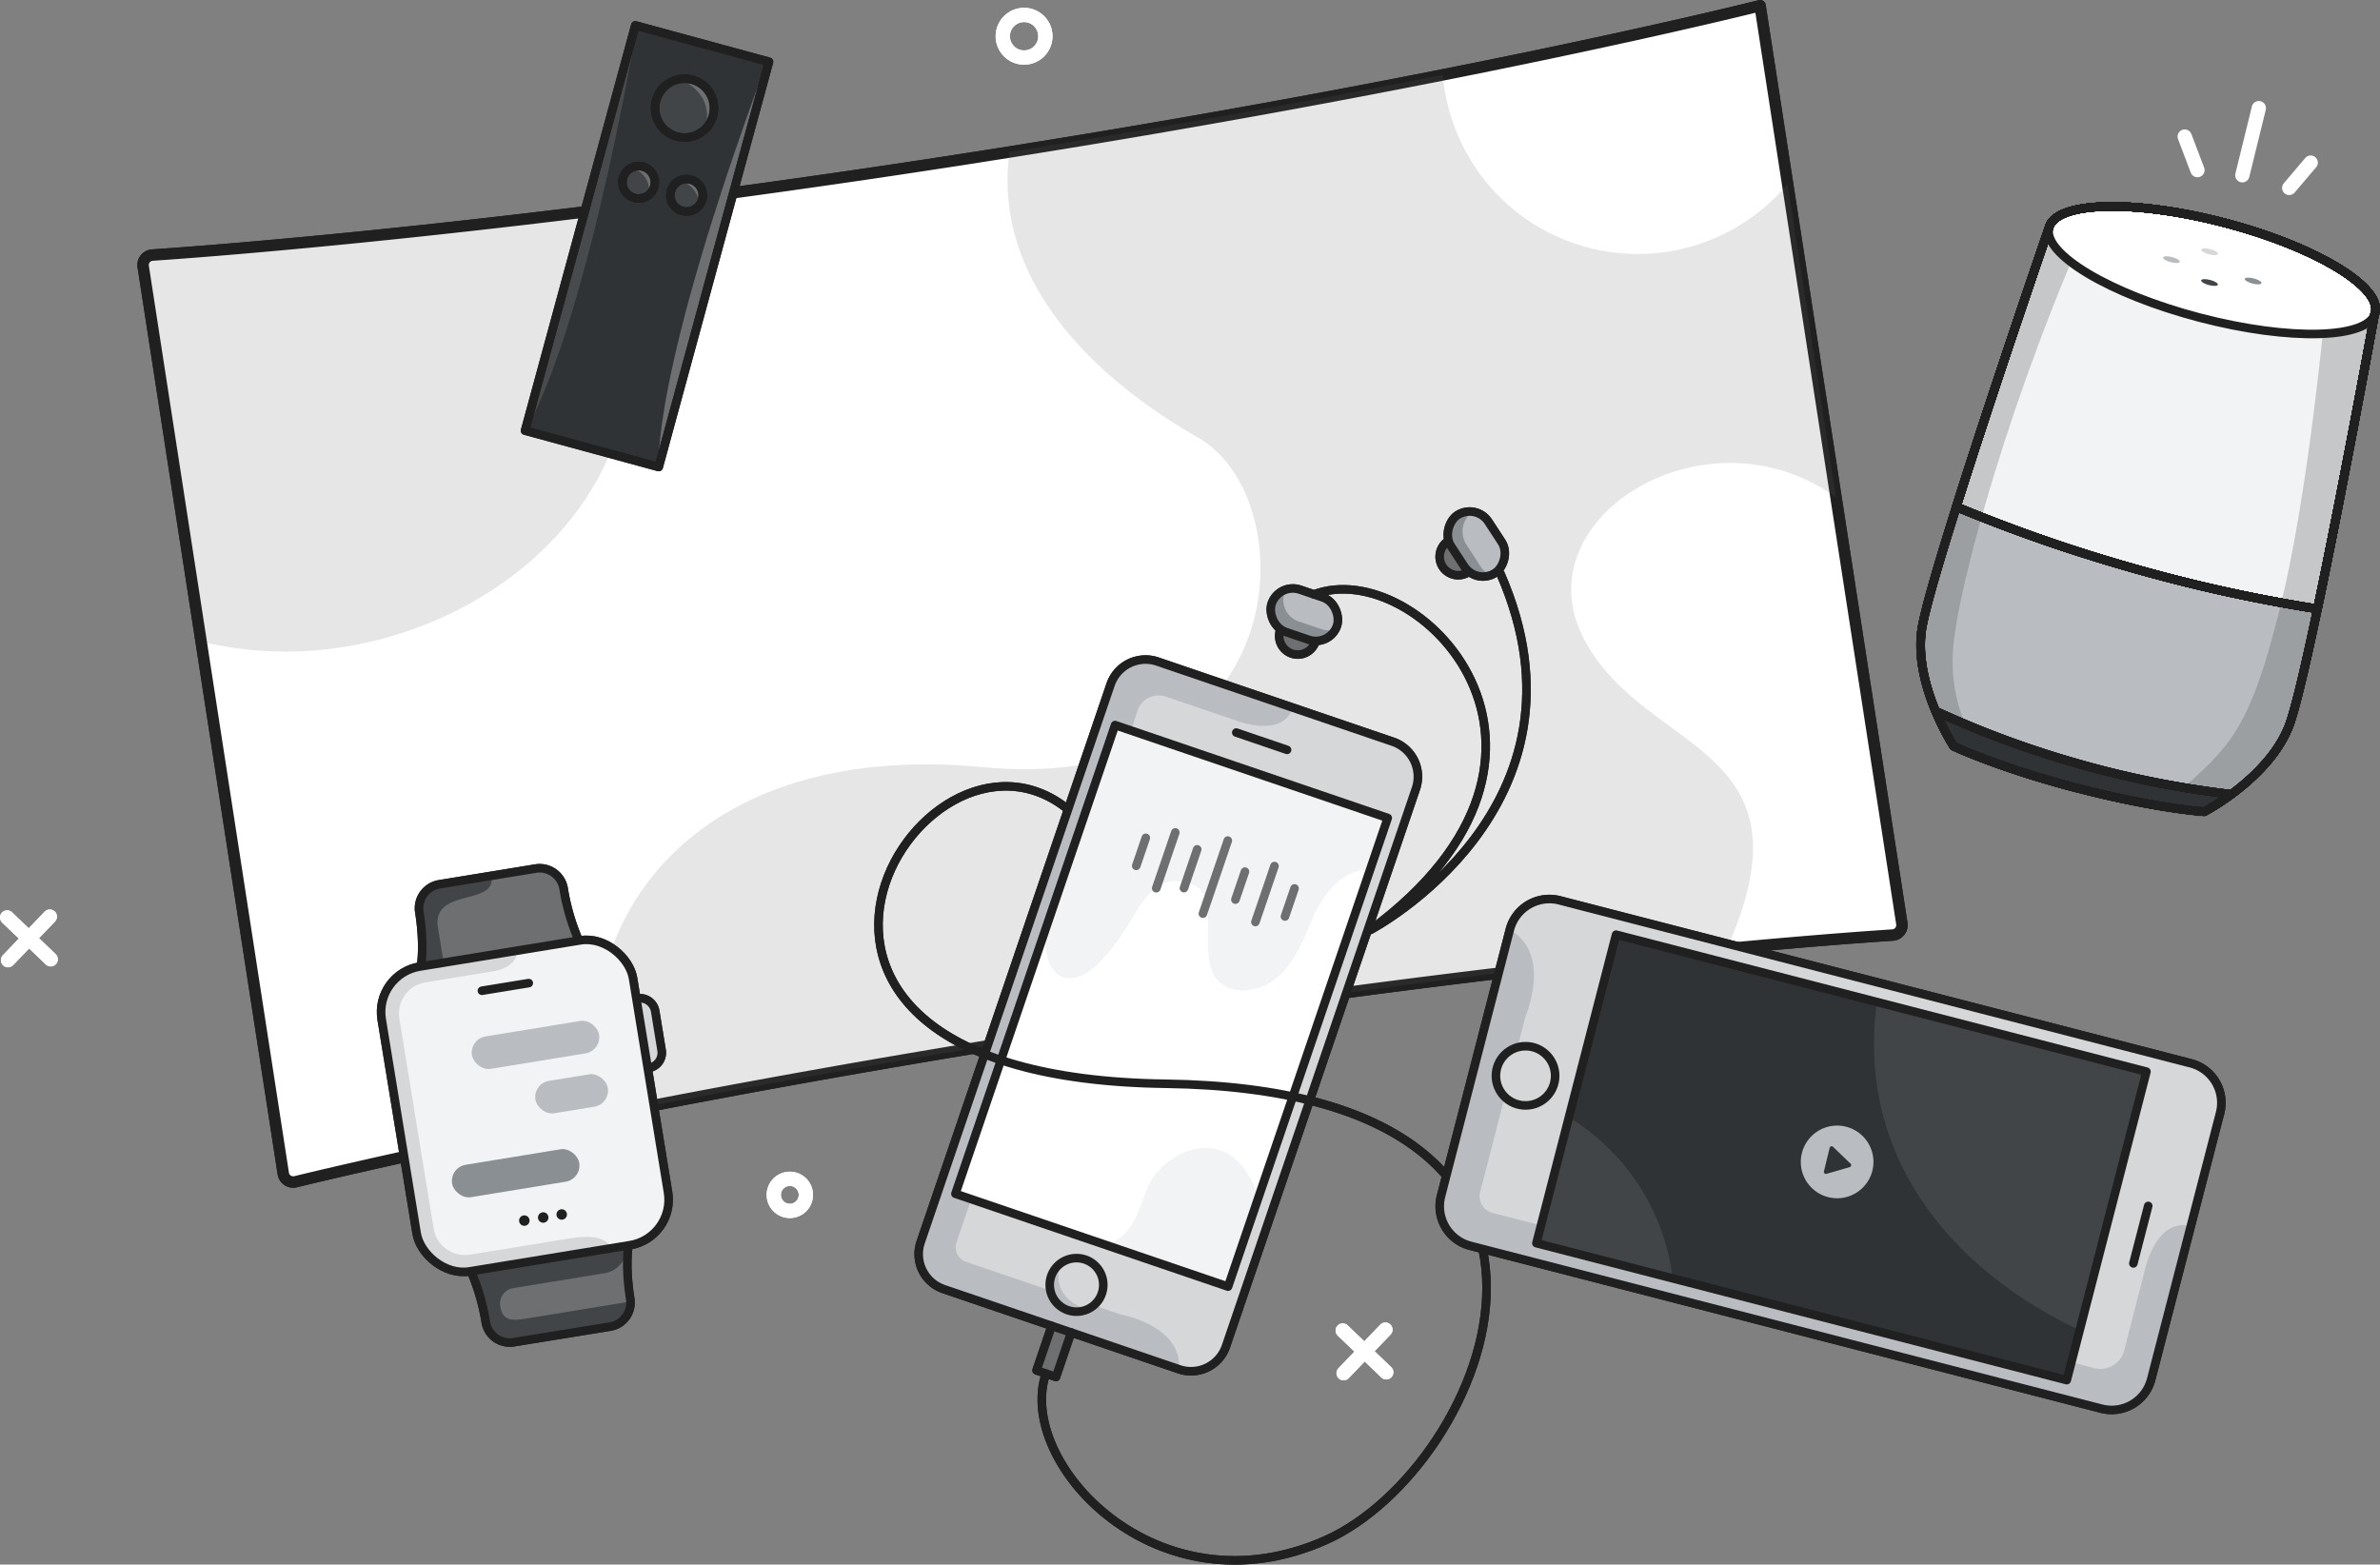 <svg xmlns="http://www.w3.org/2000/svg" viewBox="0 0 833.36 547.86"><rect x="0" y="0" width="833.36" height="547.86" fill="#808080" stroke="none"/><defs><style>.cls-1,.cls-15,.cls-16,.cls-9{fill:none;}.cls-1{stroke:#fff;stroke-miterlimit:10;stroke-width:5px;}.cls-1,.cls-15,.cls-16,.cls-3,.cls-9{stroke-linecap:round;}.cls-19,.cls-2,.cls-8{fill:#414547;}.cls-2{opacity:0.55;}.cls-17,.cls-3{fill:#202020;}.cls-15,.cls-16,.cls-3,.cls-9{stroke:#202020;stroke-linejoin:round;}.cls-15,.cls-16,.cls-3{stroke-width:3px;}.cls-4{fill:#2f3335;}.cls-5{fill:#b9bdc1;}.cls-6{fill:#8a8f93;}.cls-20,.cls-7{fill:#6d6f70;}.cls-9{stroke-width:4px;}.cls-10{fill:#fff;}.cls-11{fill:#606060;opacity:0.16;}.cls-12{fill:#f2f3f4;}.cls-13,.cls-14{fill:#d6d7d8;}.cls-14,.cls-16{fill-rule:evenodd;}.cls-18{opacity:0.27;}.cls-19{opacity:0.25;}.cls-20{opacity:0.41;}</style></defs><title>Intro_Illy_Home</title><g id="Layer_2" data-name="Layer 2"><g id="Layer_3" data-name="Layer 3"><circle class="cls-1" cx="135.89" cy="113.23" r="5.62"/><line class="cls-1" x1="109.67" y1="145.14" x2="101.52" y2="164.64"/><line class="cls-1" x1="115.35" y1="158.96" x2="95.85" y2="150.81"/><path class="cls-2" d="M370.9,362.25c4.67-.74,9.37-1.47,14.14-2.21C450,350,505.56,342.9,549.75,337.93L562.16,14.42c-40.31,8.74-101.71,21.13-179.22,34Z"/><path class="cls-3" d="M183.2,389.82l-20.09,49.1,1.14-.17A13.56,13.56,0,0,0,174.47,431l19.81-42.93Z"/><polygon class="cls-3" points="189.74 418.43 196.15 417.44 191.53 387.47 185.38 390.19 189.74 418.43"/><path class="cls-3" d="M578.65,328.74l34,40.76-1.13.17a13.56,13.56,0,0,1-12.08-4.26l-31.84-35Z"/><polygon class="cls-3" points="581.03 357.99 574.63 358.98 570 329.02 576.67 329.76 581.03 357.99"/><path class="cls-4" d="M666.52,327.23S559.64,333.07,385,360c-156,24.1-261,48.83-281.56,53.82A3.5,3.5,0,0,1,99.2,411L50.14,93.32a3.49,3.49,0,0,1,3.22-4c20.91-1.41,126.53-9.22,281.17-33.11C507.78,29.43,616.29,2,616.29,2Z"/><path class="cls-5" d="M552.18,178.27h0c-3.34-21.63,5.36-41.68,20.25-50a1.41,1.41,0,0,0-1.11-.34c-21.13,3.26-41.7,27.67-37.75,53.26h0c3.49,24.81,30.8,42.43,52.06,39.39h0a1.49,1.49,0,0,0,1-.75C569.91,216.44,555.53,199.93,552.18,178.27Z"/><path class="cls-6" d="M504.58,186.15h0c-3.09-18.65,1.76-36.56,10.36-49.23a1.77,1.77,0,0,0-1-.13c-24.61,4-41.18,28-37,53.53h0c4.16,25.55,27.49,43,52.1,39a1.69,1.69,0,0,0,.85-.41A67.87,67.87,0,0,1,504.58,186.15Z"/><path class="cls-7" d="M455.76,148.22c-.22-1.32-1.15-2.27-2.08-2.11-21.1,3.44-34.82,26.94-30.66,52.49h0c4.17,25.55,24.65,43.47,45.74,40,.94-.15,1.52-1.34,1.3-2.66Z"/><circle class="cls-8" cx="365.21" cy="207.2" r="50.19" transform="translate(32.06 462.78) rotate(-67.06)"/><path class="cls-7" d="M259.14,176.15c-.94.14-1.54,1.32-1.35,2.65l12.84,88c.19,1.32,1.11,2.29,2,2.15,21.15-3.09,35.27-26.35,31.53-52h0C300.46,191.33,280.29,173.07,259.14,176.15Z"/><path class="cls-6" d="M198.84,185.47a1.63,1.63,0,0,0-.88.41c12,9.48,22,25.09,24.73,43.81h0a67.87,67.87,0,0,1-11.25,48.41,1.65,1.65,0,0,0,.93.13c24.68-3.6,41.65-27.28,37.91-52.9h0C246.55,199.71,223.52,181.87,198.84,185.47Z"/><path class="cls-5" d="M142.93,194.1a1.46,1.46,0,0,0-1,.66c16.7,3.44,31,19.93,34.38,41.56h0c3.35,21.66-5.38,41.73-20.3,50a1.42,1.42,0,0,0,1.19.41h0c21.18-3.51,41.9-28.55,37.74-53.26h0C191,207.91,164.05,190.84,142.93,194.1Z"/><path class="cls-5" d="M552.18,178.27h0c-3.34-21.63,5.36-41.68,20.25-50a1.41,1.41,0,0,0-1.11-.34c-21.13,3.26-41.7,27.67-37.75,53.26h0c3.49,24.81,30.8,42.43,52.06,39.39h0a1.49,1.49,0,0,0,1-.75C569.91,216.44,555.53,199.93,552.18,178.27Z"/><path class="cls-6" d="M504.58,186.15h0c-3.09-18.65,1.76-36.56,10.36-49.23a1.77,1.77,0,0,0-1-.13c-24.61,4-41.18,28-37,53.53h0c4.16,25.55,27.49,43,52.1,39a1.69,1.69,0,0,0,.85-.41A67.87,67.87,0,0,1,504.58,186.15Z"/><path class="cls-7" d="M455.76,148.22c-.22-1.32-1.15-2.27-2.08-2.11-21.1,3.44-34.82,26.94-30.66,52.49h0c4.17,25.55,24.65,43.47,45.74,40,.94-.15,1.52-1.34,1.3-2.66Z"/><circle class="cls-8" cx="365.21" cy="207.2" r="50.19" transform="translate(32.06 462.78) rotate(-67.06)"/><path class="cls-7" d="M259.14,176.15c-.94.14-1.54,1.32-1.35,2.65l12.84,88c.19,1.32,1.11,2.29,2,2.15,21.15-3.09,35.27-26.35,31.53-52h0C300.46,191.33,280.29,173.07,259.14,176.15Z"/><path class="cls-6" d="M198.84,185.47a1.63,1.63,0,0,0-.88.41c12,9.48,22,25.09,24.73,43.81h0a67.87,67.87,0,0,1-11.25,48.41,1.65,1.65,0,0,0,.93.13c24.68-3.6,41.65-27.28,37.91-52.9h0C246.55,199.71,223.52,181.87,198.84,185.47Z"/><path class="cls-5" d="M142.93,194.1a1.46,1.46,0,0,0-1,.66c16.7,3.44,31,19.93,34.38,41.56h0c3.35,21.66-5.38,41.73-20.3,50a1.42,1.42,0,0,0,1.19.41h0c21.18-3.51,41.9-28.55,37.74-53.26h0C191,207.91,164.05,190.84,142.93,194.1Z"/><path class="cls-2" d="M642.88,174.14,625.94,64.45A68.49,68.49,0,0,1,505.21,26.21c-41,8.13-92.22,17.54-151.73,27C348,93,375.58,128.06,419.59,153.3,457.49,175,453.88,279,343.93,268.61,242.06,259,195.83,323.76,211.55,390.49c46-9.12,104.81-19.84,173.49-30.45C463.27,348,557.51,336.4,605,331.43c31.58-71.81-30.23-67.05-50.86-108.67S597.54,141.54,642.88,174.14Z"/><path class="cls-9" d="M665.94,323.43a3.5,3.5,0,0,1-3.24,4C642.22,328.77,540.46,336,385,360c-156,24.1-261,48.83-281.56,53.82A3.5,3.5,0,0,1,99.2,411L50.14,93.32a3.49,3.49,0,0,1,3.22-4c20.91-1.41,126.53-9.22,281.17-33.11C507.78,29.43,616.29,2,616.29,2Z"/><path class="cls-10" d="M666.52,327.23S559.64,333.07,385,360c-156,24.1-261,48.83-281.56,53.82A3.5,3.5,0,0,1,99.2,411L50.14,93.32a3.49,3.49,0,0,1,3.22-4c20.91-1.41,126.53-9.22,281.17-33.11C507.78,29.43,616.29,2,616.29,2Z"/><circle class="cls-1" cx="135.89" cy="113.23" r="5.62"/><line class="cls-1" x1="109.67" y1="145.14" x2="101.52" y2="164.64"/><line class="cls-1" x1="115.35" y1="158.96" x2="95.85" y2="150.81"/><path class="cls-11" d="M218.5,142.75c4.68-23,.78-47-7-69.39C125,84.12,68.1,88.3,53.36,89.29a3.49,3.49,0,0,0-3.22,4L70.42,224.63C135.48,240.57,206.75,200.62,218.5,142.75Z"/><path class="cls-9" d="M665.94,323.43a3.5,3.5,0,0,1-3.24,4C642.22,328.77,540.46,336,385,360c-156,24.1-261,48.83-281.56,53.82A3.5,3.5,0,0,1,99.2,411L50.14,93.32a3.49,3.49,0,0,1,3.22-4c20.91-1.41,126.53-9.22,281.17-33.11C507.78,29.43,616.29,2,616.29,2Z"/><path class="cls-7" d="M165.14,445.53a77,77,0,0,1,5,17.45,8.5,8.5,0,0,0,9.81,7l33.71-5.5a8.52,8.52,0,0,0,7-9.81c-.43-2.62-1.59-10.89-.66-18.16L202.37,328.65a76.51,76.51,0,0,1-5-17.45,8.51,8.51,0,0,0-9.81-7.05l-33.71,5.51a8.5,8.5,0,0,0-7,9.8c.43,2.62,1.59,10.89.66,18.16Z"/><path class="cls-8" d="M219.35,436.22l-46.58,7.61c-5.59-33.79-18.45-113.09-19.4-118.93C151,310.66,174.2,317.45,172,306.7l-18.09,3a8.5,8.5,0,0,0-7,9.8c.43,2.62,1.59,10.89.66,18.16l17.64,107.91a76.51,76.51,0,0,1,5,17.45,8.5,8.5,0,0,0,9.81,7l33.71-5.5c4-.66,6.68-4.9,7-8.75l-36.77,6c-5,.82-8,.62-8.81-4.41v0a5.48,5.48,0,0,1,4.52-6.29l32-5.22a9.36,9.36,0,0,0,7.84-9.62Z"/><rect class="cls-12" x="139.19" y="333.16" width="89.18" height="108.16" rx="16.13" transform="translate(-60.04 34.71) rotate(-9.28)"/><path class="cls-13" d="M149,344l23.12-3.78c9.81-1.6,8.88-7.3,8.88-7.3l-34.61,5.65a16.13,16.13,0,0,0-13.32,18.52L145.29,432a16.14,16.14,0,0,0,18.52,13.32L214.75,437c-3.69-3.56-6.22-4.83-16.46-3.16l-33.7,5.51a11.12,11.12,0,0,1-12.75-9.17l-12-73.46A11.07,11.07,0,0,1,149,344Z"/><path class="cls-14" d="M223.21,349.63h0a5.4,5.4,0,0,1,6.21,4.46l2.24,13.67a5.41,5.41,0,0,1-4.47,6.21h0"/><path class="cls-15" d="M147.5,337.62c.93-7.27-.23-15.54-.66-18.16a8.5,8.5,0,0,1,7-9.8l33.71-5.51a8.51,8.51,0,0,1,9.81,7.05,76.51,76.51,0,0,0,5,17.45"/><rect class="cls-15" x="139.19" y="333.16" width="89.18" height="108.16" rx="16.13" transform="translate(-60.04 34.71) rotate(-9.28)"/><path class="cls-15" d="M220,436.56c-.93,7.27.23,15.54.66,18.16a8.52,8.52,0,0,1-7,9.81L179.91,470a8.5,8.5,0,0,1-9.81-7,77,77,0,0,0-5-17.45"/><path class="cls-16" d="M223.21,349.63h0a5.4,5.4,0,0,1,6.21,4.46l2.24,13.67a5.41,5.41,0,0,1-4.47,6.21h0"/><line class="cls-15" x1="168.74" y1="346.93" x2="185.15" y2="344.25"/><path class="cls-17" d="M196.39,423.47a1.83,1.83,0,1,0,2.1,1.51A1.83,1.83,0,0,0,196.39,423.47Z"/><path class="cls-17" d="M189.85,424.54a1.83,1.83,0,0,0,.59,3.61,1.83,1.83,0,1,0-.59-3.61Z"/><path class="cls-17" d="M183.3,425.61a1.83,1.83,0,1,0,2.1,1.51A1.83,1.83,0,0,0,183.3,425.61Z"/><rect class="cls-5" x="164.96" y="360.14" width="45.1" height="11.5" rx="5.75" transform="translate(-56.55 35.03) rotate(-9.28)"/><rect class="cls-5" x="187.32" y="377.27" width="25.67" height="11.5" rx="5.75" transform="translate(-59.15 37.29) rotate(-9.28)"/><rect class="cls-6" x="158.02" y="405.08" width="45.1" height="11.5" rx="5.75" transform="translate(-63.89 34.5) rotate(-9.28)"/><circle class="cls-1" cx="358.58" cy="12.69" r="7.46"/><line class="cls-1" x1="17.44" y1="320.97" x2="2.81" y2="336.22"/><line class="cls-1" x1="17.75" y1="335.91" x2="2.5" y2="321.27"/><circle class="cls-1" cx="276.56" cy="418.41" r="5.62"/><line class="cls-1" x1="485.1" y1="465.6" x2="470.46" y2="480.85"/><line class="cls-1" x1="485.4" y1="480.54" x2="470.16" y2="465.91"/><polyline class="cls-7" points="368.26 464.28 362.95 479.86 369.75 482.17 375.06 466.59"/><rect class="cls-5" x="504.89" y="182.68" width="24.15" height="15.63" rx="7.82" transform="translate(393.82 -346.51) rotate(56.86)"/><path class="cls-6" d="M518.47,198.43l-5-7.71a8.46,8.46,0,0,1,2.23-11.52,7.79,7.79,0,0,0-7.58,12l4.66,7.14a7.85,7.85,0,0,0,9.16,3.08A8.43,8.43,0,0,1,518.47,198.43Z"/><g class="cls-18"><path class="cls-13" d="M485.91,286.41l-45,132.17q-1-2-2-4c-2.42-4.59-5.48-9.29-10.29-11.28-8.57-3.54-17.87,3.13-23.9,10.17-6.23,7.26-11.42,15.42-18.1,22.23L334.53,418l31.15-91.45c.09,1.74.22,3.48.42,5.2.48,4,1.82,8.43,5.44,10.14,3.88,1.83,8.49-.4,11.67-3.26,5.74-5.15,9.28-12.27,14-18.37s11.63-11.53,19.32-10.88c7.86,9.76,1,27.3,11,34.95,5.93,4.57,15,2.37,20.48-2.73s8.31-12.37,11.26-19.26a288.38,288.38,0,0,1,19.85-38.27Z"/></g><path class="cls-7" d="M460.61,224.64a6.49,6.49,0,1,1-12.28-4.19"/><path class="cls-7" d="M514.24,200.3a6.49,6.49,0,1,1-7.09-10.87"/><rect class="cls-5" x="444.65" y="207.42" width="24.15" height="15.63" rx="7.82" transform="translate(93.78 -135.75) rotate(18.81)"/><path class="cls-6" d="M462.71,220.31l-8.06-2.74a7.84,7.84,0,0,1-4.88-9.92h0a7,7,0,0,1,.54-1.21,7.8,7.8,0,0,0-.14,14.82l8.07,2.75a7.84,7.84,0,0,0,9.38-3.67A7.78,7.78,0,0,1,462.71,220.31Z"/><path class="cls-13" d="M429.28,471.41a12.94,12.94,0,0,1-16.4,8.07L330.44,451.4a12.94,12.94,0,0,1-8.07-16.4l66.5-195.28a12.94,12.94,0,0,1,16.41-8.07l82.44,28.08a12.93,12.93,0,0,1,8.07,16.4Z"/><path class="cls-5" d="M338.27,441.85a5.38,5.38,0,0,1-3.35-6.81l63.45-186.29a7.74,7.74,0,0,1,9.83-4.83l24.86,8.46s16,6.3,19.66-4.57l-47.44-16.16a12.94,12.94,0,0,0-16.41,8.07L322.37,435a12.93,12.93,0,0,0,8.06,16.4l82.45,28.08c1-15.42-20.29-19.13-20.29-19.13Z"/><circle class="cls-13" cx="376.94" cy="449.93" r="9.38"/><rect class="cls-12" x="323.53" y="301.78" width="173.38" height="100.86" transform="translate(-55.44 626.97) rotate(-71.19)"/><path class="cls-5" d="M370.9,443.91c-.24.5-2,.5-2.17,1-2,6,.2,12.16,5,13.79a8,8,0,0,0,6-.42C373.74,456.07,369.36,451.29,370.9,443.91Z"/><path class="cls-10" d="M471.64,328.32l-30.75,90.26q-1-2-2-4c-2.42-4.59-5.48-9.29-10.29-11.28-8.57-3.54-17.71.48-23.74,7.52-6.23,7.26-5.46,22.73-18.26,24.88L334.53,418l31.15-91.45c.09,1.74.22,3.48.42,5.2.48,4,1.82,8.43,5.44,10.14,3.88,1.83,8.49-.4,11.67-3.26,5.74-5.15,10.11-11.7,14-18.37,5.78-9.88,11-13.55,19.32-10.88,12.64,3.19,1,27.3,11,34.95,5.93,4.57,15,2.37,20.48-2.73s8.31-12.37,11.26-19.26c5.65-13.23,13.27-18,20.5-17.84Z"/><path class="cls-15" d="M429.28,471.41a12.94,12.94,0,0,1-16.4,8.07L330.44,451.4a12.94,12.94,0,0,1-8.07-16.4l66.5-195.28a12.94,12.94,0,0,1,16.41-8.07l82.44,28.08a12.93,12.93,0,0,1,8.07,16.4Z"/><circle class="cls-15" cx="376.94" cy="449.93" r="9.38"/><rect class="cls-15" x="323.53" y="301.78" width="173.38" height="100.86" transform="translate(-55.44 626.97) rotate(-71.19)"/><path class="cls-15" d="M366.22,481c-10.61,31.15,38.95,84.68,98,58.31,56.86-25.37,112-157.51-56.11-159.81s-86-137.93-34.27-96.17"/><path class="cls-15" d="M460.11,208.14c36.47-13.83,103.68,55.45,19.73,117.5,0,0,81.39-42.76,45.56-124.73"/><rect class="cls-15" x="444.65" y="207.42" width="24.15" height="15.63" rx="7.82" transform="translate(93.78 -135.75) rotate(18.81)"/><path class="cls-15" d="M460.61,224.64a6.49,6.49,0,1,1-12.28-4.19"/><rect class="cls-15" x="504.89" y="182.68" width="24.15" height="15.63" rx="7.82" transform="translate(393.82 -346.51) rotate(56.86)"/><path class="cls-15" d="M514.24,200.3a6.49,6.49,0,1,1-7.09-10.87"/><polyline class="cls-15" points="368.26 464.28 362.95 479.86 369.75 482.17 375.06 466.59"/><line class="cls-15" x1="432.88" y1="256.52" x2="450.67" y2="262.58"/><path class="cls-7" d="M398,304.68a1.53,1.53,0,0,1-.63-.07,1.5,1.5,0,0,1-.93-1.91l3.34-9.8a1.5,1.5,0,1,1,2.84,1l-3.34,9.81A1.53,1.53,0,0,1,398,304.68Z"/><path class="cls-7" d="M405,312.52a1.49,1.49,0,0,1-1.56-2L410.11,291a1.5,1.5,0,1,1,2.84,1l-6.66,19.57A1.51,1.51,0,0,1,405,312.52Z"/><path class="cls-7" d="M421.36,321.42a1.5,1.5,0,0,1-1.57-2l8.71-25.56a1.49,1.49,0,0,1,1.9-.93,1.51,1.51,0,0,1,.94,1.9l-8.71,25.56A1.47,1.47,0,0,1,421.36,321.42Z"/><path class="cls-7" d="M414.71,312.49a1.54,1.54,0,0,1-.63-.08,1.49,1.49,0,0,1-.93-1.9l4.63-13.59a1.5,1.5,0,1,1,2.84,1L416,311.48A1.53,1.53,0,0,1,414.71,312.49Z"/><path class="cls-7" d="M432.72,316.51a1.39,1.39,0,0,1-.63-.08,1.49,1.49,0,0,1-.93-1.9l3.34-9.8a1.5,1.5,0,0,1,2.84,1L434,315.5A1.53,1.53,0,0,1,432.72,316.51Z"/><path class="cls-7" d="M439.74,324.35a1.49,1.49,0,0,1-1.56-2l6.66-19.57a1.5,1.5,0,1,1,2.84,1L441,323.34A1.53,1.53,0,0,1,439.74,324.35Z"/><path class="cls-7" d="M450.09,322.42a1.5,1.5,0,0,1-1.57-2l3.34-9.81a1.5,1.5,0,1,1,2.84,1l-3.34,9.8A1.48,1.48,0,0,1,450.09,322.42Z"/><path class="cls-13" d="M514.85,436.25a14.31,14.31,0,0,1-10.27-17.42l24.09-93.29a14.31,14.31,0,0,1,17.42-10.27l221,57.06a14.31,14.31,0,0,1,10.27,17.42L753.24,483a14.31,14.31,0,0,1-17.42,10.27Z"/><path class="cls-5" d="M518.27,417.46a5.94,5.94,0,0,0,4.27,7.23l210.81,54.38a8.57,8.57,0,0,0,10.44-6.15L751,444.78s3.86-18.58,16.17-15.41l-13.85,53.69a14.3,14.3,0,0,1-17.42,10.28l-221-57a14.3,14.3,0,0,1-10.27-17.41l24.07-93.31C543.63,334,534.13,356,534.13,356Z"/><rect class="cls-8" x="588.96" y="309.37" width="111.58" height="191.81" transform="translate(91.16 928.22) rotate(-75.52)"/><circle class="cls-13" cx="534.17" cy="376.72" r="10.37"/><path class="cls-15" d="M514.85,436.25a14.31,14.31,0,0,1-10.27-17.42l24.09-93.29a14.31,14.31,0,0,1,17.42-10.27l221,57.06a14.31,14.31,0,0,1,10.27,17.42L753.24,483a14.31,14.31,0,0,1-17.42,10.27Z"/><circle class="cls-15" cx="534.17" cy="376.72" r="10.37"/><line class="cls-15" x1="752.2" y1="422.28" x2="747" y2="442.41"/><path class="cls-4" d="M723.66,483.26,585.71,447.65a76.87,76.87,0,0,0-36.39-56.4l16.52-64,91.39,23.59c-7.23,51.82,23.68,92.69,70.94,114.94Z"/><rect class="cls-15" x="588.96" y="309.37" width="111.58" height="191.81" transform="translate(91.16 928.22) rotate(-75.52)"/><path class="cls-5" d="M646.31,394.52a12.72,12.72,0,1,0,9.31,15.4A12.71,12.71,0,0,0,646.31,394.52Zm1.39,14.17-8.15,2.36a.77.77,0,0,1-.37,0,.72.72,0,0,1-.53-.87l2-8.24a.71.71,0,0,1,.5-.52.74.74,0,0,1,.7.17l6.12,5.88a.72.72,0,0,1,.2.7A.71.71,0,0,1,647.7,408.69Z"/><path class="cls-3" d="M183.2,389.82l-20.09,49.1,1.14-.17A13.56,13.56,0,0,0,174.47,431l19.81-42.93Z"/><polygon class="cls-3" points="189.74 418.43 196.15 417.44 191.53 387.47 185.38 390.19 189.74 418.43"/><path class="cls-3" d="M578.65,328.74l34,40.76-1.13.17a13.56,13.56,0,0,1-12.08-4.26l-31.84-35Z"/><polygon class="cls-3" points="581.03 357.99 574.63 358.98 570 329.02 576.67 329.76 581.03 357.99"/><path class="cls-11" d="M642.88,174.14,625.94,64.45A68.49,68.49,0,0,1,505.21,26.21c-41,8.13-92.22,17.54-151.73,27C348,93,375.58,128.06,419.59,153.3,457.49,175,453.88,279,343.93,268.61,242.06,259,195.83,323.76,211.55,390.49c46-9.12,104.81-19.84,173.49-30.45C463.27,348,557.51,336.4,605,331.43c31.58-71.81-30.23-67.05-50.86-108.67S597.54,141.54,642.88,174.14Z"/><path class="cls-7" d="M165.14,445.53a77,77,0,0,1,5,17.45,8.5,8.5,0,0,0,9.81,7l33.71-5.5a8.52,8.52,0,0,0,7-9.81c-.43-2.62-1.59-10.89-.66-18.16L202.37,328.65a76.51,76.51,0,0,1-5-17.45,8.51,8.51,0,0,0-9.81-7.05l-33.71,5.51a8.5,8.5,0,0,0-7,9.8c.43,2.62,1.59,10.89.66,18.16Z"/><path class="cls-8" d="M219.35,436.22l-46.58,7.61c-5.59-33.79-18.45-113.09-19.4-118.93C151,310.66,174.2,317.45,172,306.7l-18.09,3a8.5,8.5,0,0,0-7,9.8c.43,2.62,1.59,10.89.66,18.16l17.64,107.91a76.51,76.51,0,0,1,5,17.45,8.5,8.5,0,0,0,9.81,7l33.71-5.5c4-.66,6.68-4.9,7-8.75l-36.77,6c-5,.82-8,.62-8.81-4.41v0a5.48,5.48,0,0,1,4.52-6.29l32-5.22a9.36,9.36,0,0,0,7.84-9.62Z"/><rect class="cls-12" x="139.19" y="333.16" width="89.18" height="108.16" rx="16.13" transform="translate(-60.04 34.71) rotate(-9.28)"/><path class="cls-13" d="M149,344l23.12-3.78c9.81-1.6,8.88-7.3,8.88-7.3l-34.61,5.65a16.13,16.13,0,0,0-13.32,18.52L145.29,432a16.14,16.14,0,0,0,18.52,13.32L214.75,437c-3.69-3.56-6.22-4.83-16.46-3.16l-33.7,5.51a11.12,11.12,0,0,1-12.75-9.17l-12-73.46A11.07,11.07,0,0,1,149,344Z"/><path class="cls-14" d="M223.21,349.63h0a5.4,5.4,0,0,1,6.21,4.46l2.24,13.67a5.41,5.41,0,0,1-4.47,6.21h0"/><path class="cls-15" d="M147.5,337.62c.93-7.27-.23-15.54-.66-18.16a8.5,8.5,0,0,1,7-9.8l33.71-5.51a8.51,8.51,0,0,1,9.81,7.05,76.51,76.51,0,0,0,5,17.45"/><rect class="cls-15" x="139.19" y="333.16" width="89.18" height="108.16" rx="16.13" transform="translate(-60.04 34.71) rotate(-9.28)"/><path class="cls-15" d="M220,436.56c-.93,7.27.23,15.54.66,18.16a8.52,8.52,0,0,1-7,9.81L179.91,470a8.5,8.5,0,0,1-9.81-7,77,77,0,0,0-5-17.45"/><path class="cls-16" d="M223.21,349.63h0a5.4,5.4,0,0,1,6.21,4.46l2.24,13.67a5.41,5.41,0,0,1-4.47,6.21h0"/><line class="cls-15" x1="168.74" y1="346.93" x2="185.15" y2="344.25"/><path class="cls-17" d="M196.39,423.47a1.83,1.83,0,1,0,2.1,1.51A1.83,1.83,0,0,0,196.39,423.47Z"/><path class="cls-17" d="M189.85,424.54a1.83,1.83,0,0,0,.59,3.61,1.83,1.83,0,1,0-.59-3.61Z"/><path class="cls-17" d="M183.3,425.61a1.83,1.83,0,1,0,2.1,1.51A1.83,1.83,0,0,0,183.3,425.61Z"/><rect class="cls-5" x="164.96" y="360.14" width="45.1" height="11.5" rx="5.75" transform="translate(-56.55 35.03) rotate(-9.28)"/><rect class="cls-5" x="187.32" y="377.27" width="25.67" height="11.5" rx="5.75" transform="translate(-59.15 37.29) rotate(-9.28)"/><rect class="cls-6" x="158.02" y="405.08" width="45.1" height="11.5" rx="5.75" transform="translate(-63.89 34.5) rotate(-9.28)"/><circle class="cls-1" cx="358.58" cy="12.69" r="7.46"/><line class="cls-1" x1="17.44" y1="320.97" x2="2.81" y2="336.22"/><line class="cls-1" x1="17.75" y1="335.91" x2="2.5" y2="321.27"/><circle class="cls-1" cx="276.56" cy="418.41" r="5.62"/><line class="cls-1" x1="485.1" y1="465.6" x2="470.46" y2="480.85"/><line class="cls-1" x1="485.4" y1="480.54" x2="470.16" y2="465.91"/><polyline class="cls-7" points="368.26 464.28 362.95 479.86 369.75 482.17 375.06 466.59"/><rect class="cls-5" x="504.89" y="182.68" width="24.15" height="15.63" rx="7.82" transform="translate(393.82 -346.51) rotate(56.86)"/><path class="cls-6" d="M518.47,198.43l-5-7.71a8.46,8.46,0,0,1,2.23-11.52,7.79,7.79,0,0,0-7.58,12l4.66,7.14a7.85,7.85,0,0,0,9.16,3.08A8.43,8.43,0,0,1,518.47,198.43Z"/><g class="cls-18"><path class="cls-13" d="M485.91,286.41l-45,132.17q-1-2-2-4c-2.42-4.59-5.48-9.29-10.29-11.28-8.57-3.54-17.87,3.13-23.9,10.17-6.23,7.26-11.42,15.42-18.1,22.23L334.53,418l31.15-91.45c.09,1.74.22,3.48.42,5.2.48,4,1.82,8.43,5.44,10.14,3.88,1.83,8.49-.4,11.67-3.26,5.74-5.15,9.28-12.27,14-18.37s11.63-11.53,19.32-10.88c7.86,9.76,1,27.3,11,34.95,5.93,4.57,15,2.37,20.48-2.73s8.31-12.37,11.26-19.26a288.38,288.38,0,0,1,19.85-38.27Z"/></g><path class="cls-7" d="M460.61,224.64a6.49,6.49,0,1,1-12.28-4.19"/><path class="cls-7" d="M514.24,200.3a6.49,6.49,0,1,1-7.09-10.87"/><rect class="cls-5" x="444.65" y="207.42" width="24.15" height="15.63" rx="7.82" transform="translate(93.78 -135.75) rotate(18.81)"/><path class="cls-6" d="M462.71,220.31l-8.06-2.74a7.84,7.84,0,0,1-4.88-9.92h0a7,7,0,0,1,.54-1.21,7.8,7.8,0,0,0-.14,14.82l8.07,2.75a7.84,7.84,0,0,0,9.38-3.67A7.78,7.78,0,0,1,462.71,220.31Z"/><path class="cls-13" d="M429.28,471.41a12.94,12.94,0,0,1-16.4,8.07L330.44,451.4a12.94,12.94,0,0,1-8.07-16.4l66.5-195.28a12.94,12.94,0,0,1,16.41-8.07l82.44,28.08a12.93,12.93,0,0,1,8.07,16.4Z"/><path class="cls-5" d="M338.27,441.85a5.38,5.38,0,0,1-3.35-6.81l63.45-186.29a7.74,7.74,0,0,1,9.83-4.83l24.86,8.46s16,6.3,19.66-4.57l-47.44-16.16a12.94,12.94,0,0,0-16.41,8.07L322.37,435a12.93,12.93,0,0,0,8.06,16.4l82.45,28.08c1-15.42-20.29-19.13-20.29-19.13Z"/><circle class="cls-13" cx="376.94" cy="449.93" r="9.38"/><rect class="cls-12" x="323.53" y="301.78" width="173.38" height="100.86" transform="translate(-55.44 626.97) rotate(-71.19)"/><path class="cls-5" d="M370.9,443.91c-.24.5-2,.5-2.17,1-2,6,.2,12.16,5,13.79a8,8,0,0,0,6-.42C373.74,456.07,369.36,451.29,370.9,443.91Z"/><path class="cls-10" d="M471.64,328.32l-30.75,90.26q-1-2-2-4c-2.42-4.59-5.48-9.29-10.29-11.28-8.57-3.54-17.71.48-23.74,7.52-6.23,7.26-5.46,22.73-18.26,24.88L334.53,418l31.15-91.45c.09,1.74.22,3.48.42,5.2.48,4,1.82,8.43,5.44,10.14,3.88,1.83,8.49-.4,11.67-3.26,5.74-5.15,10.11-11.7,14-18.37,5.78-9.88,11-13.55,19.32-10.88,12.64,3.19,1,27.3,11,34.95,5.93,4.57,15,2.37,20.48-2.73s8.31-12.37,11.26-19.26c5.65-13.23,13.27-18,20.5-17.84Z"/><path class="cls-15" d="M429.28,471.41a12.94,12.94,0,0,1-16.4,8.07L330.44,451.4a12.94,12.94,0,0,1-8.07-16.4l66.5-195.28a12.94,12.94,0,0,1,16.41-8.07l82.44,28.08a12.93,12.93,0,0,1,8.07,16.4Z"/><circle class="cls-15" cx="376.94" cy="449.93" r="9.38"/><rect class="cls-15" x="323.53" y="301.78" width="173.38" height="100.86" transform="translate(-55.44 626.97) rotate(-71.19)"/><path class="cls-15" d="M366.22,481c-10.61,31.15,38.95,84.68,98,58.31,56.86-25.37,112-157.51-56.11-159.81s-86-137.93-34.27-96.17"/><path class="cls-15" d="M460.11,208.14c36.47-13.83,103.68,55.45,19.73,117.5,0,0,81.39-42.76,45.56-124.73"/><rect class="cls-15" x="444.65" y="207.42" width="24.15" height="15.63" rx="7.82" transform="translate(93.78 -135.75) rotate(18.81)"/><path class="cls-15" d="M460.61,224.64a6.49,6.49,0,1,1-12.28-4.19"/><rect class="cls-15" x="504.89" y="182.68" width="24.15" height="15.63" rx="7.82" transform="translate(393.82 -346.51) rotate(56.86)"/><path class="cls-15" d="M514.24,200.3a6.49,6.49,0,1,1-7.09-10.87"/><polyline class="cls-15" points="368.26 464.28 362.95 479.86 369.75 482.17 375.06 466.59"/><line class="cls-15" x1="432.88" y1="256.52" x2="450.67" y2="262.58"/><path class="cls-7" d="M398,304.68a1.53,1.53,0,0,1-.63-.07,1.5,1.5,0,0,1-.93-1.91l3.34-9.8a1.5,1.5,0,1,1,2.84,1l-3.34,9.81A1.53,1.53,0,0,1,398,304.68Z"/><path class="cls-7" d="M405,312.52a1.49,1.49,0,0,1-1.56-2L410.11,291a1.5,1.5,0,1,1,2.84,1l-6.66,19.57A1.51,1.51,0,0,1,405,312.52Z"/><path class="cls-7" d="M421.36,321.42a1.5,1.5,0,0,1-1.57-2l8.71-25.56a1.49,1.49,0,0,1,1.9-.93,1.51,1.51,0,0,1,.94,1.9l-8.71,25.56A1.47,1.47,0,0,1,421.36,321.42Z"/><path class="cls-7" d="M414.71,312.49a1.54,1.54,0,0,1-.63-.08,1.49,1.49,0,0,1-.93-1.9l4.63-13.59a1.5,1.5,0,1,1,2.84,1L416,311.48A1.53,1.53,0,0,1,414.71,312.49Z"/><path class="cls-7" d="M432.72,316.51a1.39,1.39,0,0,1-.63-.08,1.49,1.49,0,0,1-.93-1.9l3.34-9.8a1.5,1.5,0,0,1,2.84,1L434,315.5A1.53,1.53,0,0,1,432.72,316.51Z"/><path class="cls-7" d="M439.74,324.35a1.49,1.49,0,0,1-1.56-2l6.66-19.57a1.5,1.5,0,1,1,2.84,1L441,323.34A1.53,1.53,0,0,1,439.74,324.35Z"/><path class="cls-7" d="M450.09,322.42a1.5,1.5,0,0,1-1.57-2l3.34-9.81a1.5,1.5,0,1,1,2.84,1l-3.34,9.8A1.48,1.48,0,0,1,450.09,322.42Z"/><path class="cls-13" d="M514.85,436.25a14.31,14.31,0,0,1-10.27-17.42l24.09-93.29a14.31,14.31,0,0,1,17.42-10.27l221,57.06a14.31,14.31,0,0,1,10.27,17.42L753.24,483a14.31,14.31,0,0,1-17.42,10.27Z"/><path class="cls-5" d="M518.27,417.46a5.94,5.94,0,0,0,4.27,7.23l210.81,54.38a8.57,8.57,0,0,0,10.44-6.15L751,444.78s3.86-18.58,16.17-15.41l-13.85,53.69a14.3,14.3,0,0,1-17.42,10.28l-221-57a14.3,14.3,0,0,1-10.27-17.41l24.07-93.31C543.63,334,534.13,356,534.13,356Z"/><rect class="cls-8" x="588.96" y="309.37" width="111.58" height="191.81" transform="translate(91.16 928.22) rotate(-75.52)"/><circle class="cls-13" cx="534.17" cy="376.72" r="10.37"/><path class="cls-15" d="M514.85,436.25a14.31,14.31,0,0,1-10.27-17.42l24.09-93.29a14.31,14.31,0,0,1,17.42-10.27l221,57.06a14.31,14.31,0,0,1,10.27,17.42L753.24,483a14.31,14.31,0,0,1-17.42,10.27Z"/><circle class="cls-15" cx="534.17" cy="376.72" r="10.37"/><line class="cls-15" x1="752.2" y1="422.28" x2="747" y2="442.41"/><path class="cls-4" d="M723.66,483.26,585.71,447.65a76.87,76.87,0,0,0-36.39-56.4l16.52-64,91.39,23.59c-7.23,51.82,23.68,92.69,70.94,114.94Z"/><rect class="cls-15" x="588.96" y="309.37" width="111.58" height="191.81" transform="translate(91.16 928.22) rotate(-75.52)"/><path class="cls-5" d="M646.31,394.52a12.72,12.72,0,1,0,9.31,15.4A12.71,12.71,0,0,0,646.31,394.52Zm1.39,14.17-8.15,2.36a.77.77,0,0,1-.37,0,.72.72,0,0,1-.53-.87l2-8.24a.71.71,0,0,1,.5-.52.74.74,0,0,1,.7.17l6.12,5.88a.72.72,0,0,1,.2.7A.71.71,0,0,1,647.7,408.69Z"/><path class="cls-5" d="M801.42,254.4c-4.07,10.33-13.08,18.56-20.1,23.74a339.4,339.4,0,0,1-55.58-11.24,341.32,341.32,0,0,1-48-17.86c-3.26-7.8-6.29-18.27-4.91-28.26.86-6.25,5.83-23.22,12.16-43.31a552.47,552.47,0,0,0,58.71,20.6,545.78,545.78,0,0,0,67.74,15.15C807.37,232.7,803.63,248.76,801.42,254.4Z"/><path class="cls-12" d="M743.74,198.07A552.47,552.47,0,0,1,685,177.47c13.26-42,32.47-97.78,32.47-97.78,2.4-9.18,29.91-9.93,61.44-1.68s55.15,22.37,52.75,31.54a4.26,4.26,0,0,1-.26.76c-1.31,7.21-11.42,62.44-19.95,102.91A545.78,545.78,0,0,1,743.74,198.07Z"/><path class="cls-19" d="M717.5,79.69s-42,121.75-44.63,141.09,11.19,40.5,11.19,40.5,3.54,1.69,10.25,4.25c-7-10.89-11.37-23.12-10.51-37.35,1.37-22.49,21.25-93.16,49.83-155.67C724.56,73.22,718.57,75.63,717.5,79.69Z"/><path class="cls-19" d="M771.38,286s22.43-11.67,29.58-29.83c6.81-17.33,28.06-133.41,30-144.09a5.29,5.29,0,0,0,.27-.76c1.28-4.9-4.88-11.22-15.7-17.3-2.45,27.71-8.25,83.88-17.72,121.06-11.31,44.4-18.19,47.49-42.61,68.79C765.55,285.6,771.38,286,771.38,286Z"/><ellipse class="cls-10" cx="774.54" cy="94.6" rx="17.17" ry="59.02" transform="translate(487.04 820) rotate(-75.34)"/><path class="cls-4" d="M781.32,278.14a80.94,80.94,0,0,1-9.48,6.09s-17.09-1.11-44.66-8.31l-.12,0c-27.57-7.22-43-14.61-43-14.61A82.76,82.76,0,0,1,677.78,249a341.32,341.32,0,0,0,48,17.86A339.4,339.4,0,0,0,781.32,278.14Z"/><ellipse class="cls-15" cx="774.54" cy="94.6" rx="17.17" ry="59.02" transform="translate(487.04 820) rotate(-75.34)"/><path class="cls-15" d="M801.42,254.4c-7.15,18.16-29.58,29.83-29.58,29.83s-17.09-1.11-44.66-8.31l-.12,0c-27.57-7.22-43-14.61-43-14.61s-13.85-21.16-11.19-40.5S717.5,79.69,717.5,79.69c2.4-9.18,29.91-9.93,61.44-1.68s55.15,22.37,52.75,31.54a4.26,4.26,0,0,1-.26.76C829.48,121,808.23,237.07,801.42,254.4Z"/><path class="cls-15" d="M831.43,110.31c-1.31,7.21-11.42,62.44-19.95,102.91a545.78,545.78,0,0,1-67.74-15.15A552.47,552.47,0,0,1,685,177.47c13.26-42,32.47-97.78,32.47-97.78,2.4-9.18,29.91-9.93,61.44-1.68s55.15,22.37,52.75,31.54A4.26,4.26,0,0,1,831.43,110.31Z"/><path class="cls-15" d="M811.48,213.22a545.78,545.78,0,0,1-67.74-15.15A552.47,552.47,0,0,1,685,177.47c13.26-42,32.47-97.78,32.47-97.78,2.4-9.18,29.91-9.93,61.44-1.68s55.15,22.37,52.75,31.54a4.26,4.26,0,0,1-.26.76C830.12,117.52,820,172.75,811.48,213.22Z"/><path class="cls-15" d="M801.42,254.4c-4.07,10.33-13.08,18.56-20.1,23.74a339.4,339.4,0,0,1-55.58-11.24,341.32,341.32,0,0,1-48-17.86c-3.26-7.8-6.29-18.27-4.91-28.26.86-6.25,5.83-23.22,12.16-43.31a552.47,552.47,0,0,0,58.71,20.6,545.78,545.78,0,0,0,67.74,15.15C807.37,232.7,803.63,248.76,801.42,254.4Z"/><path class="cls-15" d="M781.32,278.14a80.94,80.94,0,0,1-9.48,6.09s-17.09-1.11-44.66-8.31l-.12,0c-27.57-7.22-43-14.61-43-14.61A82.76,82.76,0,0,1,677.78,249a341.32,341.32,0,0,0,48,17.86A339.4,339.4,0,0,0,781.32,278.14Z"/><path class="cls-15" d="M743.74,198.07A552.47,552.47,0,0,1,685,177.47c13.26-42,32.47-97.78,32.47-97.78,2.4-9.18,29.91-9.93,61.44-1.68s55.15,22.37,52.75,31.54a4.26,4.26,0,0,1-.26.76c-1.31,7.21-11.42,62.44-19.95,102.91A545.78,545.78,0,0,1,743.74,198.07Z"/><path class="cls-15" d="M801.42,254.4c-7.15,18.16-29.58,29.83-29.58,29.83s-17.09-1.11-44.66-8.31l-.12,0c-27.57-7.22-43-14.61-43-14.61s-13.85-21.16-11.19-40.5S717.5,79.69,717.5,79.69c2.4-9.18,29.91-9.93,61.44-1.68s55.15,22.37,52.75,31.54a4.26,4.26,0,0,1-.26.76C829.48,121,808.23,237.07,801.42,254.4Z"/><path class="cls-15" d="M831.43,110.31c-1.31,7.21-11.42,62.44-19.95,102.91a545.78,545.78,0,0,1-67.74-15.15A552.47,552.47,0,0,1,685,177.47c13.26-42,32.47-97.78,32.47-97.78,2.4-9.18,29.91-9.93,61.44-1.68s55.15,22.37,52.75,31.54A4.26,4.26,0,0,1,831.43,110.31Z"/><path class="cls-15" d="M811.48,213.22a545.78,545.78,0,0,1-67.74-15.15A552.47,552.47,0,0,1,685,177.47c13.26-42,32.47-97.78,32.47-97.78,2.4-9.18,29.91-9.93,61.44-1.68s55.15,22.37,52.75,31.54a4.26,4.26,0,0,1-.26.76C830.12,117.52,820,172.75,811.48,213.22Z"/><path class="cls-15" d="M801.42,254.4c-4.07,10.33-13.08,18.56-20.1,23.74a339.4,339.4,0,0,1-55.58-11.24,341.32,341.32,0,0,1-48-17.86c-3.26-7.8-6.29-18.27-4.91-28.26.86-6.25,5.83-23.22,12.16-43.31a552.47,552.47,0,0,0,58.71,20.6,545.78,545.78,0,0,0,67.74,15.15C807.37,232.7,803.63,248.76,801.42,254.4Z"/><path class="cls-15" d="M781.32,278.14a80.94,80.94,0,0,1-9.48,6.09s-17.09-1.11-44.66-8.31l-.12,0c-27.57-7.22-43-14.61-43-14.61A82.76,82.76,0,0,1,677.78,249a341.32,341.32,0,0,0,48,17.86A339.4,339.4,0,0,0,781.32,278.14Z"/><path class="cls-15" d="M743.74,198.07A552.47,552.47,0,0,1,685,177.47c13.26-42,32.47-97.78,32.47-97.78,2.4-9.18,29.91-9.93,61.44-1.68s55.15,22.37,52.75,31.54a4.26,4.26,0,0,1-.26.76c-1.31,7.21-11.42,62.44-19.95,102.91A545.78,545.78,0,0,1,743.74,198.07Z"/><path class="cls-15" d="M801.42,254.4c-7.15,18.16-29.58,29.83-29.58,29.83s-17.09-1.11-44.66-8.31l-.12,0c-27.57-7.22-43-14.61-43-14.61s-13.85-21.16-11.19-40.5S717.5,79.69,717.5,79.69c2.4-9.18,29.91-9.93,61.44-1.68s55.15,22.37,52.75,31.54a4.26,4.26,0,0,1-.26.76C829.48,121,808.23,237.07,801.42,254.4Z"/><path class="cls-15" d="M831.43,110.31c-1.31,7.21-11.42,62.44-19.95,102.91a545.78,545.78,0,0,1-67.74-15.15A552.47,552.47,0,0,1,685,177.47c13.26-42,32.47-97.78,32.47-97.78,2.4-9.18,29.91-9.93,61.44-1.68s55.15,22.37,52.75,31.54A4.26,4.26,0,0,1,831.43,110.31Z"/><path class="cls-15" d="M811.48,213.22a545.78,545.78,0,0,1-67.74-15.15A552.47,552.47,0,0,1,685,177.47c13.26-42,32.47-97.78,32.47-97.78,2.4-9.18,29.91-9.93,61.44-1.68s55.15,22.37,52.75,31.54a4.26,4.26,0,0,1-.26.76C830.12,117.52,820,172.75,811.48,213.22Z"/><path class="cls-15" d="M801.42,254.4c-4.07,10.33-13.08,18.56-20.1,23.74a339.4,339.4,0,0,1-55.58-11.24,341.32,341.32,0,0,1-48-17.86c-3.26-7.8-6.29-18.27-4.91-28.26.86-6.25,5.83-23.22,12.16-43.31a552.47,552.47,0,0,0,58.71,20.6,545.78,545.78,0,0,0,67.74,15.15C807.37,232.7,803.63,248.76,801.42,254.4Z"/><path class="cls-15" d="M781.32,278.14a80.94,80.94,0,0,1-9.48,6.09s-17.09-1.11-44.66-8.31l-.12,0c-27.57-7.22-43-14.61-43-14.61A82.76,82.76,0,0,1,677.78,249a341.32,341.32,0,0,0,48,17.86A339.4,339.4,0,0,0,781.32,278.14Z"/><path class="cls-15" d="M743.74,198.07A552.47,552.47,0,0,1,685,177.47c13.26-42,32.47-97.78,32.47-97.78,2.4-9.18,29.91-9.93,61.44-1.68s55.15,22.37,52.75,31.54a4.26,4.26,0,0,1-.26.76c-1.31,7.21-11.42,62.44-19.95,102.91A545.78,545.78,0,0,1,743.74,198.07Z"/><path class="cls-15" d="M801.42,254.4c-7.15,18.16-29.58,29.83-29.58,29.83s-17.09-1.11-44.66-8.31l-.12,0c-27.57-7.22-43-14.61-43-14.61s-13.85-21.16-11.19-40.5S717.5,79.69,717.5,79.69c2.4-9.18,29.91-9.93,61.44-1.68s55.15,22.37,52.75,31.54a4.26,4.26,0,0,1-.26.76C829.48,121,808.23,237.07,801.42,254.4Z"/><path class="cls-15" d="M831.43,110.31c-1.31,7.21-11.42,62.44-19.95,102.91a545.78,545.78,0,0,1-67.74-15.15A552.47,552.47,0,0,1,685,177.47c13.26-42,32.47-97.78,32.47-97.78,2.4-9.18,29.91-9.93,61.44-1.68s55.15,22.37,52.75,31.54A4.26,4.26,0,0,1,831.43,110.31Z"/><path class="cls-15" d="M811.48,213.22a545.78,545.78,0,0,1-67.74-15.15A552.47,552.47,0,0,1,685,177.47c13.26-42,32.47-97.78,32.47-97.78,2.4-9.18,29.91-9.93,61.44-1.68s55.15,22.37,52.75,31.54a4.26,4.26,0,0,1-.26.76C830.12,117.52,820,172.75,811.48,213.22Z"/><path class="cls-15" d="M743.74,198.07A552.47,552.47,0,0,1,685,177.47c13.26-42,32.47-97.78,32.47-97.78,2.4-9.18,29.91-9.93,61.44-1.68s55.15,22.37,52.75,31.54a4.26,4.26,0,0,1-.26.76c-1.31,7.21-11.42,62.44-19.95,102.91A545.78,545.78,0,0,1,743.74,198.07Z"/><ellipse class="cls-13" cx="775.85" cy="90.4" rx="0.93" ry="3.02" transform="matrix(0.25, -0.97, 0.97, 0.25, 492.08, 818.13)"/><ellipse class="cls-8" cx="773.63" cy="98.91" rx="0.93" ry="3.02" transform="translate(482.19 822.34) rotate(-75.34)"/><ellipse class="cls-5" cx="760.3" cy="90.9" rx="0.93" ry="3.02" transform="translate(479.98 803.46) rotate(-75.34)"/><ellipse class="cls-6" cx="788.89" cy="98.38" rx="0.93" ry="3.02" transform="translate(494.11 836.71) rotate(-75.34)"/><line class="cls-1" x1="785.16" y1="61.37" x2="790.93" y2="37.87"/><line class="cls-1" x1="801.57" y1="65.8" x2="809.1" y2="56.94"/><line class="cls-1" x1="769.44" y1="59.57" x2="764.98" y2="47.82"/><rect class="cls-4" x="202.29" y="12.69" width="48.51" height="147.06" transform="translate(30.59 -56.46) rotate(15.22)"/><path class="cls-20" d="M222.44,8.9l.69.19c-20.77,116-39.3,141.71-39.3,141.71Z"/><circle class="cls-8" cx="239.7" cy="37.86" r="10.31"/><circle class="cls-8" cx="223.63" cy="63.82" r="5.68"/><circle class="cls-8" cx="240.4" cy="68.38" r="5.68"/><path class="cls-7" d="M269.25,21.64l-.68-.19C227.68,132,230.64,163.54,230.64,163.54Z"/><path class="cls-7" d="M241.2,62.9a7.66,7.66,0,0,0-3.9.1c4.7,1.11,7.69,4.92,7.32,8.94a5.41,5.41,0,0,0,1.24-2.07C246.82,66.84,244.73,63.72,241.2,62.9Z"/><path class="cls-7" d="M223.92,58.33a9.51,9.51,0,0,0-3.4-.08c4.76,1.66,7.49,5.65,6.51,9.68a5.63,5.63,0,0,0,2-2.62C230.12,62.28,227.82,59.16,223.92,58.33Z"/><path class="cls-7" d="M241.13,27.91a13.88,13.88,0,0,0-3.83-.34c7.61,2.53,11.91,9.62,9.72,16.5-.1.31-.22.61-.35.91a10,10,0,0,0,2.92-4.42C251.33,35.07,247.55,29.41,241.13,27.91Z"/><circle class="cls-15" cx="239.7" cy="37.86" r="10.31"/><circle class="cls-15" cx="223.63" cy="63.82" r="5.68"/><circle class="cls-15" cx="240.4" cy="68.38" r="5.68"/><rect class="cls-15" x="202.29" y="12.69" width="48.51" height="147.06" transform="translate(30.59 -56.46) rotate(15.22)"/><circle class="cls-15" cx="239.7" cy="37.86" r="10.31"/><circle class="cls-15" cx="223.63" cy="63.82" r="5.68"/><circle class="cls-15" cx="240.4" cy="68.38" r="5.68"/><rect class="cls-15" x="202.29" y="12.69" width="48.51" height="147.06" transform="translate(30.59 -56.46) rotate(15.22)"/></g></g></svg>